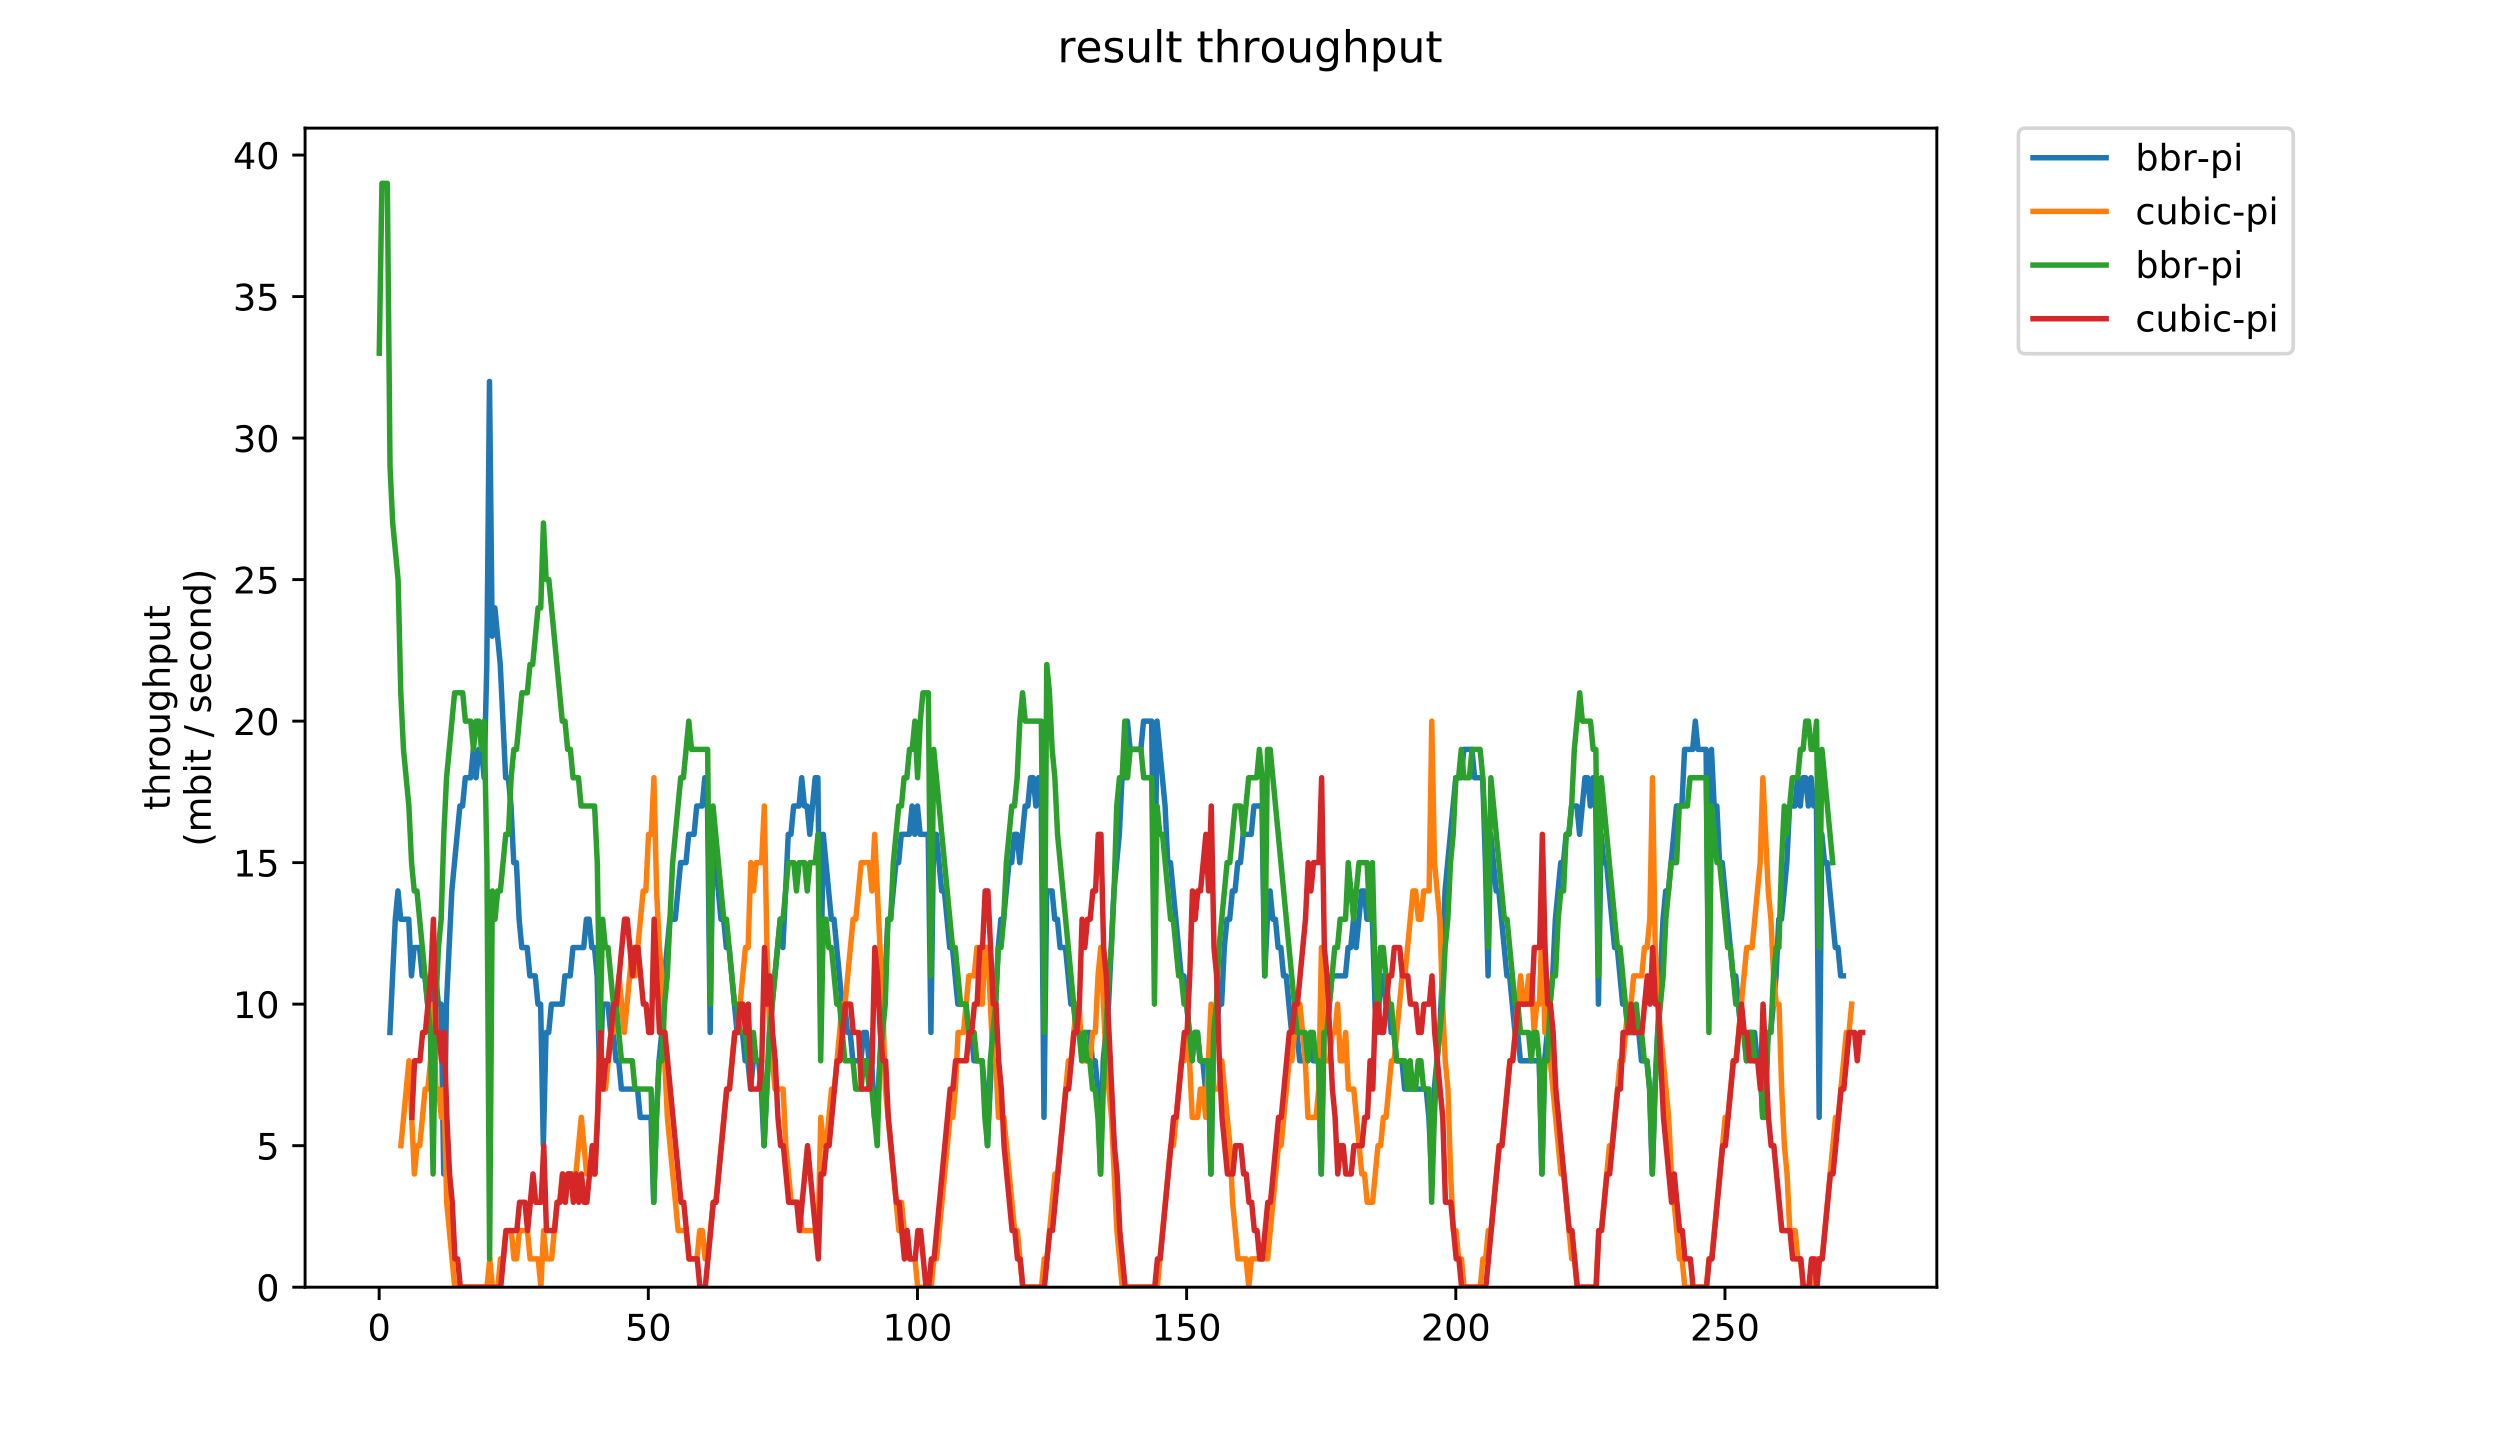 <?xml version="1.0" encoding="utf-8" standalone="no"?>
<!DOCTYPE svg PUBLIC "-//W3C//DTD SVG 1.1//EN"
  "http://www.w3.org/Graphics/SVG/1.1/DTD/svg11.dtd">
<!-- Created with matplotlib (https://matplotlib.org/) -->
<svg height="396pt" version="1.1" viewBox="0 0 684 396" width="684pt" xmlns="http://www.w3.org/2000/svg" xmlns:xlink="http://www.w3.org/1999/xlink">
 <defs>
  <style type="text/css">
*{stroke-linecap:butt;stroke-linejoin:round;}
  </style>
 </defs>
 <g id="figure_1">
  <g id="patch_1">
   <path d="M 0 396 
L 684 396 
L 684 0 
L 0 0 
z
" style="fill:#ffffff;"/>
  </g>
  <g id="axes_1">
   <g id="patch_2">
    <path d="M 83.472 352.174 
L 529.913 352.174 
L 529.913 35.062 
L 83.472 35.062 
z
" style="fill:#ffffff;"/>
   </g>
   <g id="matplotlib.axis_1">
    <g id="xtick_1">
     <g id="line2d_1">
      <defs>
       <path d="M 0 0 
L 0 3.5 
" id="m98f28353e5" style="stroke:#000000;stroke-width:0.8;"/>
      </defs>
      <g>
       <use style="stroke:#000000;stroke-width:0.8;" x="103.739" xlink:href="#m98f28353e5" y="352.174"/>
      </g>
     </g>
     <g id="text_1">
      <!-- 0 -->
      <defs>
       <path d="M 31.781 66.406 
Q 24.172 66.406 20.328 58.906 
Q 16.5 51.422 16.5 36.375 
Q 16.5 21.391 20.328 13.891 
Q 24.172 6.391 31.781 6.391 
Q 39.453 6.391 43.281 13.891 
Q 47.125 21.391 47.125 36.375 
Q 47.125 51.422 43.281 58.906 
Q 39.453 66.406 31.781 66.406 
z
M 31.781 74.219 
Q 44.047 74.219 50.516 64.516 
Q 56.984 54.828 56.984 36.375 
Q 56.984 17.969 50.516 8.266 
Q 44.047 -1.422 31.781 -1.422 
Q 19.531 -1.422 13.062 8.266 
Q 6.594 17.969 6.594 36.375 
Q 6.594 54.828 13.062 64.516 
Q 19.531 74.219 31.781 74.219 
z
" id="DejaVuSans-48"/>
      </defs>
      <g transform="translate(100.557 366.773)scale(0.1 -0.1)">
       <use xlink:href="#DejaVuSans-48"/>
      </g>
     </g>
    </g>
    <g id="xtick_2">
     <g id="line2d_2">
      <g>
       <use style="stroke:#000000;stroke-width:0.8;" x="177.38" xlink:href="#m98f28353e5" y="352.174"/>
      </g>
     </g>
     <g id="text_2">
      <!-- 50 -->
      <defs>
       <path d="M 10.797 72.906 
L 49.516 72.906 
L 49.516 64.594 
L 19.828 64.594 
L 19.828 46.734 
Q 21.969 47.469 24.109 47.828 
Q 26.266 48.188 28.422 48.188 
Q 40.625 48.188 47.75 41.5 
Q 54.891 34.812 54.891 23.391 
Q 54.891 11.625 47.562 5.094 
Q 40.234 -1.422 26.906 -1.422 
Q 22.312 -1.422 17.547 -0.641 
Q 12.797 0.141 7.719 1.703 
L 7.719 11.625 
Q 12.109 9.234 16.797 8.062 
Q 21.484 6.891 26.703 6.891 
Q 35.156 6.891 40.078 11.328 
Q 45.016 15.766 45.016 23.391 
Q 45.016 31 40.078 35.438 
Q 35.156 39.891 26.703 39.891 
Q 22.75 39.891 18.812 39.016 
Q 14.891 38.141 10.797 36.281 
z
" id="DejaVuSans-53"/>
      </defs>
      <g transform="translate(171.018 366.773)scale(0.1 -0.1)">
       <use xlink:href="#DejaVuSans-53"/>
       <use x="63.623" xlink:href="#DejaVuSans-48"/>
      </g>
     </g>
    </g>
    <g id="xtick_3">
     <g id="line2d_3">
      <g>
       <use style="stroke:#000000;stroke-width:0.8;" x="251.022" xlink:href="#m98f28353e5" y="352.174"/>
      </g>
     </g>
     <g id="text_3">
      <!-- 100 -->
      <defs>
       <path d="M 12.406 8.297 
L 28.516 8.297 
L 28.516 63.922 
L 10.984 60.406 
L 10.984 69.391 
L 28.422 72.906 
L 38.281 72.906 
L 38.281 8.297 
L 54.391 8.297 
L 54.391 0 
L 12.406 0 
z
" id="DejaVuSans-49"/>
      </defs>
      <g transform="translate(241.478 366.773)scale(0.1 -0.1)">
       <use xlink:href="#DejaVuSans-49"/>
       <use x="63.623" xlink:href="#DejaVuSans-48"/>
       <use x="127.246" xlink:href="#DejaVuSans-48"/>
      </g>
     </g>
    </g>
    <g id="xtick_4">
     <g id="line2d_4">
      <g>
       <use style="stroke:#000000;stroke-width:0.8;" x="324.663" xlink:href="#m98f28353e5" y="352.174"/>
      </g>
     </g>
     <g id="text_4">
      <!-- 150 -->
      <g transform="translate(315.12 366.773)scale(0.1 -0.1)">
       <use xlink:href="#DejaVuSans-49"/>
       <use x="63.623" xlink:href="#DejaVuSans-53"/>
       <use x="127.246" xlink:href="#DejaVuSans-48"/>
      </g>
     </g>
    </g>
    <g id="xtick_5">
     <g id="line2d_5">
      <g>
       <use style="stroke:#000000;stroke-width:0.8;" x="398.305" xlink:href="#m98f28353e5" y="352.174"/>
      </g>
     </g>
     <g id="text_5">
      <!-- 200 -->
      <defs>
       <path d="M 19.188 8.297 
L 53.609 8.297 
L 53.609 0 
L 7.328 0 
L 7.328 8.297 
Q 12.938 14.109 22.625 23.891 
Q 32.328 33.688 34.812 36.531 
Q 39.547 41.844 41.422 45.531 
Q 43.312 49.219 43.312 52.781 
Q 43.312 58.594 39.234 62.25 
Q 35.156 65.922 28.609 65.922 
Q 23.969 65.922 18.812 64.312 
Q 13.672 62.703 7.812 59.422 
L 7.812 69.391 
Q 13.766 71.781 18.938 73 
Q 24.125 74.219 28.422 74.219 
Q 39.75 74.219 46.484 68.547 
Q 53.219 62.891 53.219 53.422 
Q 53.219 48.922 51.531 44.891 
Q 49.859 40.875 45.406 35.406 
Q 44.188 33.984 37.641 27.219 
Q 31.109 20.453 19.188 8.297 
z
" id="DejaVuSans-50"/>
      </defs>
      <g transform="translate(388.761 366.773)scale(0.1 -0.1)">
       <use xlink:href="#DejaVuSans-50"/>
       <use x="63.623" xlink:href="#DejaVuSans-48"/>
       <use x="127.246" xlink:href="#DejaVuSans-48"/>
      </g>
     </g>
    </g>
    <g id="xtick_6">
     <g id="line2d_6">
      <g>
       <use style="stroke:#000000;stroke-width:0.8;" x="471.947" xlink:href="#m98f28353e5" y="352.174"/>
      </g>
     </g>
     <g id="text_6">
      <!-- 250 -->
      <g transform="translate(462.403 366.773)scale(0.1 -0.1)">
       <use xlink:href="#DejaVuSans-50"/>
       <use x="63.623" xlink:href="#DejaVuSans-53"/>
       <use x="127.246" xlink:href="#DejaVuSans-48"/>
      </g>
     </g>
    </g>
   </g>
   <g id="matplotlib.axis_2">
    <g id="ytick_1">
     <g id="line2d_7">
      <defs>
       <path d="M 0 0 
L -3.5 0 
" id="maa81d6c296" style="stroke:#000000;stroke-width:0.8;"/>
      </defs>
      <g>
       <use style="stroke:#000000;stroke-width:0.8;" x="83.472" xlink:href="#maa81d6c296" y="352.174"/>
      </g>
     </g>
     <g id="text_7">
      <!-- 0 -->
      <g transform="translate(70.11 355.973)scale(0.1 -0.1)">
       <use xlink:href="#DejaVuSans-48"/>
      </g>
     </g>
    </g>
    <g id="ytick_2">
     <g id="line2d_8">
      <g>
       <use style="stroke:#000000;stroke-width:0.8;" x="83.472" xlink:href="#maa81d6c296" y="313.455"/>
      </g>
     </g>
     <g id="text_8">
      <!-- 5 -->
      <g transform="translate(70.11 317.254)scale(0.1 -0.1)">
       <use xlink:href="#DejaVuSans-53"/>
      </g>
     </g>
    </g>
    <g id="ytick_3">
     <g id="line2d_9">
      <g>
       <use style="stroke:#000000;stroke-width:0.8;" x="83.472" xlink:href="#maa81d6c296" y="274.735"/>
      </g>
     </g>
     <g id="text_9">
      <!-- 10 -->
      <g transform="translate(63.747 278.535)scale(0.1 -0.1)">
       <use xlink:href="#DejaVuSans-49"/>
       <use x="63.623" xlink:href="#DejaVuSans-48"/>
      </g>
     </g>
    </g>
    <g id="ytick_4">
     <g id="line2d_10">
      <g>
       <use style="stroke:#000000;stroke-width:0.8;" x="83.472" xlink:href="#maa81d6c296" y="236.016"/>
      </g>
     </g>
     <g id="text_10">
      <!-- 15 -->
      <g transform="translate(63.747 239.815)scale(0.1 -0.1)">
       <use xlink:href="#DejaVuSans-49"/>
       <use x="63.623" xlink:href="#DejaVuSans-53"/>
      </g>
     </g>
    </g>
    <g id="ytick_5">
     <g id="line2d_11">
      <g>
       <use style="stroke:#000000;stroke-width:0.8;" x="83.472" xlink:href="#maa81d6c296" y="197.297"/>
      </g>
     </g>
     <g id="text_11">
      <!-- 20 -->
      <g transform="translate(63.747 201.096)scale(0.1 -0.1)">
       <use xlink:href="#DejaVuSans-50"/>
       <use x="63.623" xlink:href="#DejaVuSans-48"/>
      </g>
     </g>
    </g>
    <g id="ytick_6">
     <g id="line2d_12">
      <g>
       <use style="stroke:#000000;stroke-width:0.8;" x="83.472" xlink:href="#maa81d6c296" y="158.577"/>
      </g>
     </g>
     <g id="text_12">
      <!-- 25 -->
      <g transform="translate(63.747 162.377)scale(0.1 -0.1)">
       <use xlink:href="#DejaVuSans-50"/>
       <use x="63.623" xlink:href="#DejaVuSans-53"/>
      </g>
     </g>
    </g>
    <g id="ytick_7">
     <g id="line2d_13">
      <g>
       <use style="stroke:#000000;stroke-width:0.8;" x="83.472" xlink:href="#maa81d6c296" y="119.858"/>
      </g>
     </g>
     <g id="text_13">
      <!-- 30 -->
      <defs>
       <path d="M 40.578 39.312 
Q 47.656 37.797 51.625 33 
Q 55.609 28.219 55.609 21.188 
Q 55.609 10.406 48.188 4.484 
Q 40.766 -1.422 27.094 -1.422 
Q 22.516 -1.422 17.656 -0.516 
Q 12.797 0.391 7.625 2.203 
L 7.625 11.719 
Q 11.719 9.328 16.594 8.109 
Q 21.484 6.891 26.812 6.891 
Q 36.078 6.891 40.938 10.547 
Q 45.797 14.203 45.797 21.188 
Q 45.797 27.641 41.281 31.266 
Q 36.766 34.906 28.719 34.906 
L 20.219 34.906 
L 20.219 43.016 
L 29.109 43.016 
Q 36.375 43.016 40.234 45.922 
Q 44.094 48.828 44.094 54.297 
Q 44.094 59.906 40.109 62.906 
Q 36.141 65.922 28.719 65.922 
Q 24.656 65.922 20.016 65.031 
Q 15.375 64.156 9.812 62.312 
L 9.812 71.094 
Q 15.438 72.656 20.344 73.438 
Q 25.25 74.219 29.594 74.219 
Q 40.828 74.219 47.359 69.109 
Q 53.906 64.016 53.906 55.328 
Q 53.906 49.266 50.438 45.094 
Q 46.969 40.922 40.578 39.312 
z
" id="DejaVuSans-51"/>
      </defs>
      <g transform="translate(63.747 123.657)scale(0.1 -0.1)">
       <use xlink:href="#DejaVuSans-51"/>
       <use x="63.623" xlink:href="#DejaVuSans-48"/>
      </g>
     </g>
    </g>
    <g id="ytick_8">
     <g id="line2d_14">
      <g>
       <use style="stroke:#000000;stroke-width:0.8;" x="83.472" xlink:href="#maa81d6c296" y="81.139"/>
      </g>
     </g>
     <g id="text_14">
      <!-- 35 -->
      <g transform="translate(63.747 84.938)scale(0.1 -0.1)">
       <use xlink:href="#DejaVuSans-51"/>
       <use x="63.623" xlink:href="#DejaVuSans-53"/>
      </g>
     </g>
    </g>
    <g id="ytick_9">
     <g id="line2d_15">
      <g>
       <use style="stroke:#000000;stroke-width:0.8;" x="83.472" xlink:href="#maa81d6c296" y="42.419"/>
      </g>
     </g>
     <g id="text_15">
      <!-- 40 -->
      <defs>
       <path d="M 37.797 64.312 
L 12.891 25.391 
L 37.797 25.391 
z
M 35.203 72.906 
L 47.609 72.906 
L 47.609 25.391 
L 58.016 25.391 
L 58.016 17.188 
L 47.609 17.188 
L 47.609 0 
L 37.797 0 
L 37.797 17.188 
L 4.891 17.188 
L 4.891 26.703 
z
" id="DejaVuSans-52"/>
      </defs>
      <g transform="translate(63.747 46.218)scale(0.1 -0.1)">
       <use xlink:href="#DejaVuSans-52"/>
       <use x="63.623" xlink:href="#DejaVuSans-48"/>
      </g>
     </g>
    </g>
    <g id="text_16">
     <!-- throughput -->
     <defs>
      <path d="M 18.312 70.219 
L 18.312 54.688 
L 36.812 54.688 
L 36.812 47.703 
L 18.312 47.703 
L 18.312 18.016 
Q 18.312 11.328 20.141 9.422 
Q 21.969 7.516 27.594 7.516 
L 36.812 7.516 
L 36.812 0 
L 27.594 0 
Q 17.188 0 13.234 3.875 
Q 9.281 7.766 9.281 18.016 
L 9.281 47.703 
L 2.688 47.703 
L 2.688 54.688 
L 9.281 54.688 
L 9.281 70.219 
z
" id="DejaVuSans-116"/>
      <path d="M 54.891 33.016 
L 54.891 0 
L 45.906 0 
L 45.906 32.719 
Q 45.906 40.484 42.875 44.328 
Q 39.844 48.188 33.797 48.188 
Q 26.516 48.188 22.312 43.547 
Q 18.109 38.922 18.109 30.906 
L 18.109 0 
L 9.078 0 
L 9.078 75.984 
L 18.109 75.984 
L 18.109 46.188 
Q 21.344 51.125 25.703 53.562 
Q 30.078 56 35.797 56 
Q 45.219 56 50.047 50.172 
Q 54.891 44.344 54.891 33.016 
z
" id="DejaVuSans-104"/>
      <path d="M 41.109 46.297 
Q 39.594 47.172 37.812 47.578 
Q 36.031 48 33.891 48 
Q 26.266 48 22.188 43.047 
Q 18.109 38.094 18.109 28.812 
L 18.109 0 
L 9.078 0 
L 9.078 54.688 
L 18.109 54.688 
L 18.109 46.188 
Q 20.953 51.172 25.484 53.578 
Q 30.031 56 36.531 56 
Q 37.453 56 38.578 55.875 
Q 39.703 55.766 41.062 55.516 
z
" id="DejaVuSans-114"/>
      <path d="M 30.609 48.391 
Q 23.391 48.391 19.188 42.75 
Q 14.984 37.109 14.984 27.297 
Q 14.984 17.484 19.156 11.844 
Q 23.344 6.203 30.609 6.203 
Q 37.797 6.203 41.984 11.859 
Q 46.188 17.531 46.188 27.297 
Q 46.188 37.016 41.984 42.703 
Q 37.797 48.391 30.609 48.391 
z
M 30.609 56 
Q 42.328 56 49.016 48.375 
Q 55.719 40.766 55.719 27.297 
Q 55.719 13.875 49.016 6.219 
Q 42.328 -1.422 30.609 -1.422 
Q 18.844 -1.422 12.172 6.219 
Q 5.516 13.875 5.516 27.297 
Q 5.516 40.766 12.172 48.375 
Q 18.844 56 30.609 56 
z
" id="DejaVuSans-111"/>
      <path d="M 8.5 21.578 
L 8.5 54.688 
L 17.484 54.688 
L 17.484 21.922 
Q 17.484 14.156 20.5 10.266 
Q 23.531 6.391 29.594 6.391 
Q 36.859 6.391 41.078 11.031 
Q 45.312 15.672 45.312 23.688 
L 45.312 54.688 
L 54.297 54.688 
L 54.297 0 
L 45.312 0 
L 45.312 8.406 
Q 42.047 3.422 37.719 1 
Q 33.406 -1.422 27.688 -1.422 
Q 18.266 -1.422 13.375 4.438 
Q 8.5 10.297 8.5 21.578 
z
M 31.109 56 
z
" id="DejaVuSans-117"/>
      <path d="M 45.406 27.984 
Q 45.406 37.75 41.375 43.109 
Q 37.359 48.484 30.078 48.484 
Q 22.859 48.484 18.828 43.109 
Q 14.797 37.75 14.797 27.984 
Q 14.797 18.266 18.828 12.891 
Q 22.859 7.516 30.078 7.516 
Q 37.359 7.516 41.375 12.891 
Q 45.406 18.266 45.406 27.984 
z
M 54.391 6.781 
Q 54.391 -7.172 48.188 -13.984 
Q 42 -20.797 29.203 -20.797 
Q 24.469 -20.797 20.266 -20.094 
Q 16.062 -19.391 12.109 -17.922 
L 12.109 -9.188 
Q 16.062 -11.328 19.922 -12.344 
Q 23.781 -13.375 27.781 -13.375 
Q 36.625 -13.375 41.016 -8.766 
Q 45.406 -4.156 45.406 5.172 
L 45.406 9.625 
Q 42.625 4.781 38.281 2.391 
Q 33.938 0 27.875 0 
Q 17.828 0 11.672 7.656 
Q 5.516 15.328 5.516 27.984 
Q 5.516 40.672 11.672 48.328 
Q 17.828 56 27.875 56 
Q 33.938 56 38.281 53.609 
Q 42.625 51.219 45.406 46.391 
L 45.406 54.688 
L 54.391 54.688 
z
" id="DejaVuSans-103"/>
      <path d="M 18.109 8.203 
L 18.109 -20.797 
L 9.078 -20.797 
L 9.078 54.688 
L 18.109 54.688 
L 18.109 46.391 
Q 20.953 51.266 25.266 53.625 
Q 29.594 56 35.594 56 
Q 45.562 56 51.781 48.094 
Q 58.016 40.188 58.016 27.297 
Q 58.016 14.406 51.781 6.484 
Q 45.562 -1.422 35.594 -1.422 
Q 29.594 -1.422 25.266 0.953 
Q 20.953 3.328 18.109 8.203 
z
M 48.688 27.297 
Q 48.688 37.203 44.609 42.844 
Q 40.531 48.484 33.406 48.484 
Q 26.266 48.484 22.188 42.844 
Q 18.109 37.203 18.109 27.297 
Q 18.109 17.391 22.188 11.75 
Q 26.266 6.109 33.406 6.109 
Q 40.531 6.109 44.609 11.75 
Q 48.688 17.391 48.688 27.297 
z
" id="DejaVuSans-112"/>
     </defs>
     <g transform="translate(46.47 221.675)rotate(-90)scale(0.1 -0.1)">
      <use xlink:href="#DejaVuSans-116"/>
      <use x="39.209" xlink:href="#DejaVuSans-104"/>
      <use x="102.588" xlink:href="#DejaVuSans-114"/>
      <use x="143.67" xlink:href="#DejaVuSans-111"/>
      <use x="204.852" xlink:href="#DejaVuSans-117"/>
      <use x="268.23" xlink:href="#DejaVuSans-103"/>
      <use x="331.707" xlink:href="#DejaVuSans-104"/>
      <use x="395.086" xlink:href="#DejaVuSans-112"/>
      <use x="458.562" xlink:href="#DejaVuSans-117"/>
      <use x="521.941" xlink:href="#DejaVuSans-116"/>
     </g>
     <!-- (mbit / second) -->
     <defs>
      <path d="M 31 75.875 
Q 24.469 64.656 21.281 53.656 
Q 18.109 42.672 18.109 31.391 
Q 18.109 20.125 21.312 9.062 
Q 24.516 -2 31 -13.188 
L 23.188 -13.188 
Q 15.875 -1.703 12.234 9.375 
Q 8.594 20.453 8.594 31.391 
Q 8.594 42.281 12.203 53.312 
Q 15.828 64.359 23.188 75.875 
z
" id="DejaVuSans-40"/>
      <path d="M 52 44.188 
Q 55.375 50.25 60.062 53.125 
Q 64.75 56 71.094 56 
Q 79.641 56 84.281 50.016 
Q 88.922 44.047 88.922 33.016 
L 88.922 0 
L 79.891 0 
L 79.891 32.719 
Q 79.891 40.578 77.094 44.375 
Q 74.312 48.188 68.609 48.188 
Q 61.625 48.188 57.562 43.547 
Q 53.516 38.922 53.516 30.906 
L 53.516 0 
L 44.484 0 
L 44.484 32.719 
Q 44.484 40.625 41.703 44.406 
Q 38.922 48.188 33.109 48.188 
Q 26.219 48.188 22.156 43.531 
Q 18.109 38.875 18.109 30.906 
L 18.109 0 
L 9.078 0 
L 9.078 54.688 
L 18.109 54.688 
L 18.109 46.188 
Q 21.188 51.219 25.484 53.609 
Q 29.781 56 35.688 56 
Q 41.656 56 45.828 52.969 
Q 50 49.953 52 44.188 
z
" id="DejaVuSans-109"/>
      <path d="M 48.688 27.297 
Q 48.688 37.203 44.609 42.844 
Q 40.531 48.484 33.406 48.484 
Q 26.266 48.484 22.188 42.844 
Q 18.109 37.203 18.109 27.297 
Q 18.109 17.391 22.188 11.75 
Q 26.266 6.109 33.406 6.109 
Q 40.531 6.109 44.609 11.75 
Q 48.688 17.391 48.688 27.297 
z
M 18.109 46.391 
Q 20.953 51.266 25.266 53.625 
Q 29.594 56 35.594 56 
Q 45.562 56 51.781 48.094 
Q 58.016 40.188 58.016 27.297 
Q 58.016 14.406 51.781 6.484 
Q 45.562 -1.422 35.594 -1.422 
Q 29.594 -1.422 25.266 0.953 
Q 20.953 3.328 18.109 8.203 
L 18.109 0 
L 9.078 0 
L 9.078 75.984 
L 18.109 75.984 
z
" id="DejaVuSans-98"/>
      <path d="M 9.422 54.688 
L 18.406 54.688 
L 18.406 0 
L 9.422 0 
z
M 9.422 75.984 
L 18.406 75.984 
L 18.406 64.594 
L 9.422 64.594 
z
" id="DejaVuSans-105"/>
      <path id="DejaVuSans-32"/>
      <path d="M 25.391 72.906 
L 33.688 72.906 
L 8.297 -9.281 
L 0 -9.281 
z
" id="DejaVuSans-47"/>
      <path d="M 44.281 53.078 
L 44.281 44.578 
Q 40.484 46.531 36.375 47.5 
Q 32.281 48.484 27.875 48.484 
Q 21.188 48.484 17.844 46.438 
Q 14.5 44.391 14.5 40.281 
Q 14.5 37.156 16.891 35.375 
Q 19.281 33.594 26.516 31.984 
L 29.594 31.297 
Q 39.156 29.25 43.188 25.516 
Q 47.219 21.781 47.219 15.094 
Q 47.219 7.469 41.188 3.016 
Q 35.156 -1.422 24.609 -1.422 
Q 20.219 -1.422 15.453 -0.562 
Q 10.688 0.297 5.422 2 
L 5.422 11.281 
Q 10.406 8.688 15.234 7.391 
Q 20.062 6.109 24.812 6.109 
Q 31.156 6.109 34.562 8.281 
Q 37.984 10.453 37.984 14.406 
Q 37.984 18.062 35.516 20.016 
Q 33.062 21.969 24.703 23.781 
L 21.578 24.516 
Q 13.234 26.266 9.516 29.906 
Q 5.812 33.547 5.812 39.891 
Q 5.812 47.609 11.281 51.797 
Q 16.75 56 26.812 56 
Q 31.781 56 36.172 55.266 
Q 40.578 54.547 44.281 53.078 
z
" id="DejaVuSans-115"/>
      <path d="M 56.203 29.594 
L 56.203 25.203 
L 14.891 25.203 
Q 15.484 15.922 20.484 11.062 
Q 25.484 6.203 34.422 6.203 
Q 39.594 6.203 44.453 7.469 
Q 49.312 8.734 54.109 11.281 
L 54.109 2.781 
Q 49.266 0.734 44.188 -0.344 
Q 39.109 -1.422 33.891 -1.422 
Q 20.797 -1.422 13.156 6.188 
Q 5.516 13.812 5.516 26.812 
Q 5.516 40.234 12.766 48.109 
Q 20.016 56 32.328 56 
Q 43.359 56 49.781 48.891 
Q 56.203 41.797 56.203 29.594 
z
M 47.219 32.234 
Q 47.125 39.594 43.094 43.984 
Q 39.062 48.391 32.422 48.391 
Q 24.906 48.391 20.391 44.141 
Q 15.875 39.891 15.188 32.172 
z
" id="DejaVuSans-101"/>
      <path d="M 48.781 52.594 
L 48.781 44.188 
Q 44.969 46.297 41.141 47.344 
Q 37.312 48.391 33.406 48.391 
Q 24.656 48.391 19.812 42.844 
Q 14.984 37.312 14.984 27.297 
Q 14.984 17.281 19.812 11.734 
Q 24.656 6.203 33.406 6.203 
Q 37.312 6.203 41.141 7.25 
Q 44.969 8.297 48.781 10.406 
L 48.781 2.094 
Q 45.016 0.344 40.984 -0.531 
Q 36.969 -1.422 32.422 -1.422 
Q 20.062 -1.422 12.781 6.344 
Q 5.516 14.109 5.516 27.297 
Q 5.516 40.672 12.859 48.328 
Q 20.219 56 33.016 56 
Q 37.156 56 41.109 55.141 
Q 45.062 54.297 48.781 52.594 
z
" id="DejaVuSans-99"/>
      <path d="M 54.891 33.016 
L 54.891 0 
L 45.906 0 
L 45.906 32.719 
Q 45.906 40.484 42.875 44.328 
Q 39.844 48.188 33.797 48.188 
Q 26.516 48.188 22.312 43.547 
Q 18.109 38.922 18.109 30.906 
L 18.109 0 
L 9.078 0 
L 9.078 54.688 
L 18.109 54.688 
L 18.109 46.188 
Q 21.344 51.125 25.703 53.562 
Q 30.078 56 35.797 56 
Q 45.219 56 50.047 50.172 
Q 54.891 44.344 54.891 33.016 
z
" id="DejaVuSans-110"/>
      <path d="M 45.406 46.391 
L 45.406 75.984 
L 54.391 75.984 
L 54.391 0 
L 45.406 0 
L 45.406 8.203 
Q 42.578 3.328 38.25 0.953 
Q 33.938 -1.422 27.875 -1.422 
Q 17.969 -1.422 11.734 6.484 
Q 5.516 14.406 5.516 27.297 
Q 5.516 40.188 11.734 48.094 
Q 17.969 56 27.875 56 
Q 33.938 56 38.25 53.625 
Q 42.578 51.266 45.406 46.391 
z
M 14.797 27.297 
Q 14.797 17.391 18.875 11.75 
Q 22.953 6.109 30.078 6.109 
Q 37.203 6.109 41.297 11.75 
Q 45.406 17.391 45.406 27.297 
Q 45.406 37.203 41.297 42.844 
Q 37.203 48.484 30.078 48.484 
Q 22.953 48.484 18.875 42.844 
Q 14.797 37.203 14.797 27.297 
z
" id="DejaVuSans-100"/>
      <path d="M 8.016 75.875 
L 15.828 75.875 
Q 23.141 64.359 26.781 53.312 
Q 30.422 42.281 30.422 31.391 
Q 30.422 20.453 26.781 9.375 
Q 23.141 -1.703 15.828 -13.188 
L 8.016 -13.188 
Q 14.5 -2 17.703 9.062 
Q 20.906 20.125 20.906 31.391 
Q 20.906 42.672 17.703 53.656 
Q 14.5 64.656 8.016 75.875 
z
" id="DejaVuSans-41"/>
     </defs>
     <g transform="translate(57.668 231.609)rotate(-90)scale(0.1 -0.1)">
      <use xlink:href="#DejaVuSans-40"/>
      <use x="39.014" xlink:href="#DejaVuSans-109"/>
      <use x="136.426" xlink:href="#DejaVuSans-98"/>
      <use x="199.902" xlink:href="#DejaVuSans-105"/>
      <use x="227.686" xlink:href="#DejaVuSans-116"/>
      <use x="266.895" xlink:href="#DejaVuSans-32"/>
      <use x="298.682" xlink:href="#DejaVuSans-47"/>
      <use x="332.373" xlink:href="#DejaVuSans-32"/>
      <use x="364.16" xlink:href="#DejaVuSans-115"/>
      <use x="416.26" xlink:href="#DejaVuSans-101"/>
      <use x="477.783" xlink:href="#DejaVuSans-99"/>
      <use x="532.764" xlink:href="#DejaVuSans-111"/>
      <use x="593.945" xlink:href="#DejaVuSans-110"/>
      <use x="657.324" xlink:href="#DejaVuSans-100"/>
      <use x="720.801" xlink:href="#DejaVuSans-41"/>
     </g>
    </g>
   </g>
   <g id="line2d_16">
    <path clip-path="url(#pbd1475ec35)" d="M 106.68 282.479 
L 108.153 251.504 
L 108.889 243.76 
L 109.625 251.504 
L 111.835 251.504 
L 112.571 266.992 
L 113.308 259.248 
L 114.78 259.248 
L 115.517 266.992 
L 116.253 266.992 
L 116.99 274.735 
L 118.462 274.735 
L 119.199 266.992 
L 119.935 274.735 
L 120.672 274.735 
L 121.408 321.199 
L 122.145 274.735 
L 123.617 243.76 
L 125.827 220.528 
L 126.563 220.528 
L 127.299 212.784 
L 128.772 212.784 
L 129.509 205.041 
L 130.245 212.784 
L 130.982 205.041 
L 131.718 205.041 
L 132.454 212.784 
L 133.191 181.809 
L 133.927 104.37 
L 134.664 174.065 
L 135.4 166.321 
L 136.873 181.809 
L 138.346 212.784 
L 139.082 212.784 
L 139.819 220.528 
L 140.555 236.016 
L 141.291 236.016 
L 142.028 251.504 
L 142.764 259.248 
L 144.237 259.248 
L 144.973 266.992 
L 146.446 266.992 
L 147.183 274.735 
L 147.919 274.735 
L 148.656 313.455 
L 149.392 282.479 
L 150.128 282.479 
L 150.865 274.735 
L 153.81 274.735 
L 154.547 266.992 
L 156.02 266.992 
L 156.756 259.248 
L 159.702 259.248 
L 160.438 251.504 
L 161.175 251.504 
L 161.911 259.248 
L 162.647 259.248 
L 163.384 266.992 
L 164.12 297.967 
L 164.857 274.735 
L 166.33 274.735 
L 167.066 282.479 
L 167.802 282.479 
L 168.539 290.223 
L 169.275 290.223 
L 170.012 297.967 
L 174.43 297.967 
L 175.167 305.711 
L 178.112 305.711 
L 178.849 328.943 
L 179.585 305.711 
L 180.321 290.223 
L 181.058 282.479 
L 181.794 266.992 
L 183.267 251.504 
L 184.74 251.504 
L 186.213 236.016 
L 187.686 236.016 
L 188.422 228.272 
L 189.895 228.272 
L 190.631 220.528 
L 192.104 220.528 
L 192.841 212.784 
L 193.577 220.528 
L 194.313 282.479 
L 195.05 228.272 
L 197.259 251.504 
L 197.995 251.504 
L 198.732 259.248 
L 199.468 259.248 
L 201.678 282.479 
L 203.15 282.479 
L 203.887 290.223 
L 204.623 290.223 
L 205.36 297.967 
L 206.096 290.223 
L 207.569 290.223 
L 208.305 297.967 
L 209.042 313.455 
L 210.515 282.479 
L 213.46 251.504 
L 214.197 259.248 
L 215.669 228.272 
L 216.406 228.272 
L 217.142 220.528 
L 218.615 220.528 
L 219.351 212.784 
L 220.088 220.528 
L 220.824 220.528 
L 221.561 228.272 
L 223.034 212.784 
L 223.77 212.784 
L 224.506 274.735 
L 225.243 228.272 
L 227.452 251.504 
L 228.188 251.504 
L 230.398 274.735 
L 231.134 274.735 
L 231.871 282.479 
L 232.607 282.479 
L 233.343 290.223 
L 235.553 290.223 
L 236.289 282.479 
L 237.025 282.479 
L 237.762 290.223 
L 238.498 290.223 
L 239.235 305.711 
L 239.971 305.711 
L 241.444 274.735 
L 242.18 266.992 
L 242.917 251.504 
L 243.653 251.504 
L 245.126 236.016 
L 245.862 236.016 
L 246.599 228.272 
L 248.808 228.272 
L 249.545 220.528 
L 250.281 228.272 
L 251.017 220.528 
L 251.754 228.272 
L 253.963 228.272 
L 254.699 282.479 
L 255.436 228.272 
L 256.172 228.272 
L 257.645 243.76 
L 258.382 243.76 
L 259.854 259.248 
L 260.591 259.248 
L 262.064 274.735 
L 264.273 274.735 
L 265.009 282.479 
L 265.746 282.479 
L 266.482 290.223 
L 268.691 290.223 
L 269.428 297.967 
L 270.164 313.455 
L 271.637 282.479 
L 272.373 274.735 
L 273.11 259.248 
L 273.846 251.504 
L 274.583 251.504 
L 276.056 236.016 
L 276.792 236.016 
L 277.528 228.272 
L 278.265 228.272 
L 279.001 236.016 
L 280.474 220.528 
L 281.21 220.528 
L 281.947 212.784 
L 282.683 212.784 
L 283.42 220.528 
L 284.156 212.784 
L 284.893 220.528 
L 285.629 305.711 
L 286.365 243.76 
L 287.838 243.76 
L 288.575 251.504 
L 289.311 251.504 
L 290.047 259.248 
L 291.52 259.248 
L 292.993 274.735 
L 293.73 274.735 
L 294.466 282.479 
L 298.148 282.479 
L 298.884 290.223 
L 299.621 290.223 
L 300.357 297.967 
L 301.094 321.199 
L 301.83 290.223 
L 303.303 274.735 
L 304.776 243.76 
L 306.249 228.272 
L 306.985 212.784 
L 307.721 212.784 
L 308.458 197.297 
L 309.194 205.041 
L 312.14 205.041 
L 312.876 197.297 
L 315.086 197.297 
L 315.822 259.248 
L 316.558 197.297 
L 318.768 220.528 
L 319.504 236.016 
L 320.241 236.016 
L 323.186 266.992 
L 323.923 266.992 
L 326.132 290.223 
L 326.868 282.479 
L 327.605 282.479 
L 328.341 290.223 
L 329.077 290.223 
L 329.814 297.967 
L 330.55 290.223 
L 331.287 321.199 
L 332.023 282.479 
L 332.76 282.479 
L 333.496 274.735 
L 334.232 274.735 
L 334.969 259.248 
L 335.705 251.504 
L 336.442 251.504 
L 337.178 243.76 
L 337.914 243.76 
L 338.651 236.016 
L 339.387 236.016 
L 340.124 228.272 
L 342.333 228.272 
L 343.069 220.528 
L 345.279 220.528 
L 346.015 266.992 
L 346.751 251.504 
L 347.488 243.76 
L 348.224 251.504 
L 348.961 251.504 
L 349.697 259.248 
L 350.434 259.248 
L 351.17 266.992 
L 351.906 266.992 
L 353.379 282.479 
L 354.852 282.479 
L 355.588 290.223 
L 357.798 290.223 
L 358.534 282.479 
L 359.271 290.223 
L 360.743 290.223 
L 361.48 321.199 
L 362.216 282.479 
L 362.953 282.479 
L 364.425 266.992 
L 368.108 266.992 
L 368.844 259.248 
L 369.58 259.248 
L 370.317 251.504 
L 371.053 259.248 
L 372.526 243.76 
L 373.262 243.76 
L 373.999 251.504 
L 375.472 251.504 
L 376.208 274.735 
L 376.945 282.479 
L 377.681 266.992 
L 378.417 266.992 
L 379.154 274.735 
L 379.89 274.735 
L 380.627 282.479 
L 381.363 282.479 
L 382.099 290.223 
L 383.572 290.223 
L 384.309 297.967 
L 390.2 297.967 
L 390.936 305.711 
L 391.673 321.199 
L 392.409 297.967 
L 393.882 282.479 
L 394.619 266.992 
L 395.355 243.76 
L 398.301 212.784 
L 399.773 212.784 
L 400.51 205.041 
L 402.719 205.041 
L 403.456 212.784 
L 405.665 212.784 
L 406.401 236.016 
L 407.138 266.992 
L 407.874 228.272 
L 409.347 243.76 
L 410.083 243.76 
L 412.293 266.992 
L 413.029 266.992 
L 414.502 282.479 
L 415.238 282.479 
L 415.975 290.223 
L 421.13 290.223 
L 421.866 321.199 
L 422.602 290.223 
L 424.812 266.992 
L 425.548 251.504 
L 427.021 236.016 
L 427.757 236.016 
L 428.494 228.272 
L 429.23 228.272 
L 429.967 220.528 
L 431.439 220.528 
L 432.176 228.272 
L 433.649 212.784 
L 434.385 212.784 
L 435.121 220.528 
L 435.858 212.784 
L 436.594 220.528 
L 437.331 274.735 
L 438.067 228.272 
L 438.803 236.016 
L 439.54 236.016 
L 441.749 259.248 
L 442.486 259.248 
L 443.958 274.735 
L 444.695 274.735 
L 445.431 282.479 
L 448.377 282.479 
L 449.113 290.223 
L 450.586 290.223 
L 451.323 297.967 
L 452.059 321.199 
L 452.795 297.967 
L 455.005 251.504 
L 455.741 243.76 
L 456.477 243.76 
L 458.687 220.528 
L 460.16 220.528 
L 460.896 205.041 
L 463.105 205.041 
L 463.842 197.297 
L 464.578 205.041 
L 466.787 205.041 
L 467.524 274.735 
L 468.26 205.041 
L 468.997 220.528 
L 469.733 220.528 
L 470.469 236.016 
L 471.206 236.016 
L 474.151 266.992 
L 474.888 266.992 
L 476.361 282.479 
L 477.097 282.479 
L 477.834 290.223 
L 478.57 282.479 
L 480.043 282.479 
L 480.779 290.223 
L 481.516 290.223 
L 482.252 305.711 
L 482.988 297.967 
L 483.725 282.479 
L 484.461 282.479 
L 485.934 266.992 
L 486.671 251.504 
L 487.407 251.504 
L 488.88 236.016 
L 489.616 220.528 
L 491.089 220.528 
L 491.825 212.784 
L 492.562 220.528 
L 493.298 212.784 
L 494.035 212.784 
L 494.771 220.528 
L 495.508 212.784 
L 496.244 220.528 
L 496.98 220.528 
L 497.717 305.711 
L 498.453 228.272 
L 499.19 236.016 
L 499.926 236.016 
L 502.135 259.248 
L 502.872 259.248 
L 503.608 266.992 
L 504.345 266.992 
L 504.345 266.992 
" style="fill:none;stroke:#1f77b4;stroke-linecap:square;stroke-width:1.5;"/>
   </g>
   <g id="line2d_17">
    <path clip-path="url(#pbd1475ec35)" d="M 109.693 313.455 
L 111.902 290.223 
L 113.375 321.199 
L 114.112 313.455 
L 114.848 313.455 
L 116.321 297.967 
L 117.057 297.967 
L 117.794 290.223 
L 118.53 274.735 
L 119.267 297.967 
L 120.003 297.967 
L 120.739 305.711 
L 121.476 297.967 
L 122.212 328.943 
L 124.422 352.174 
L 133.259 352.174 
L 133.995 344.43 
L 134.731 352.174 
L 136.204 352.174 
L 136.941 344.43 
L 137.677 344.43 
L 138.413 336.686 
L 139.886 336.686 
L 140.623 344.43 
L 141.359 344.43 
L 142.096 336.686 
L 144.305 336.686 
L 145.041 344.43 
L 147.25 344.43 
L 147.987 352.174 
L 148.723 336.686 
L 149.46 344.43 
L 150.933 344.43 
L 152.405 328.943 
L 153.142 328.943 
L 153.878 321.199 
L 154.615 328.943 
L 155.351 321.199 
L 157.56 321.199 
L 159.033 305.711 
L 160.506 321.199 
L 162.715 321.199 
L 163.452 305.711 
L 164.188 282.479 
L 164.924 297.967 
L 165.661 297.967 
L 167.134 282.479 
L 167.87 282.479 
L 169.343 266.992 
L 170.816 282.479 
L 173.025 259.248 
L 173.761 266.992 
L 175.971 243.76 
L 176.707 243.76 
L 177.444 228.272 
L 178.18 228.272 
L 178.916 212.784 
L 179.653 243.76 
L 180.389 259.248 
L 181.126 266.992 
L 181.862 290.223 
L 182.598 305.711 
L 185.544 336.686 
L 187.753 336.686 
L 188.49 344.43 
L 190.699 344.43 
L 191.435 336.686 
L 192.172 336.686 
L 192.908 344.43 
L 193.645 344.43 
L 195.118 328.943 
L 195.854 328.943 
L 198.8 297.967 
L 199.536 297.967 
L 201.009 282.479 
L 201.745 282.479 
L 203.955 259.248 
L 204.691 259.248 
L 205.427 236.016 
L 206.164 243.76 
L 206.9 236.016 
L 208.373 236.016 
L 209.109 220.528 
L 209.846 259.248 
L 210.582 282.479 
L 212.055 297.967 
L 214.264 297.967 
L 215.001 313.455 
L 216.474 328.943 
L 218.683 328.943 
L 219.419 336.686 
L 223.838 336.686 
L 224.574 305.711 
L 225.311 313.455 
L 226.047 313.455 
L 227.52 297.967 
L 228.256 297.967 
L 230.465 274.735 
L 231.202 274.735 
L 233.411 251.504 
L 234.148 251.504 
L 235.62 236.016 
L 237.83 236.016 
L 238.566 243.76 
L 239.302 228.272 
L 241.512 274.735 
L 242.248 297.967 
L 245.93 336.686 
L 246.667 328.943 
L 247.403 336.686 
L 248.139 336.686 
L 248.876 344.43 
L 250.349 344.43 
L 251.085 352.174 
L 254.767 352.174 
L 255.504 344.43 
L 256.24 344.43 
L 259.922 305.711 
L 260.659 305.711 
L 261.395 297.967 
L 262.131 282.479 
L 263.604 282.479 
L 265.077 266.992 
L 266.55 266.992 
L 267.286 259.248 
L 268.023 274.735 
L 268.759 274.735 
L 269.496 259.248 
L 270.232 259.248 
L 271.705 290.223 
L 272.441 290.223 
L 273.178 305.711 
L 274.65 305.711 
L 277.596 336.686 
L 278.333 336.686 
L 279.805 352.174 
L 284.96 352.174 
L 285.697 344.43 
L 286.433 344.43 
L 288.642 321.199 
L 289.379 321.199 
L 292.324 290.223 
L 293.061 290.223 
L 294.534 274.735 
L 295.27 274.735 
L 296.007 290.223 
L 298.216 290.223 
L 298.952 282.479 
L 299.689 282.479 
L 300.425 266.992 
L 301.161 259.248 
L 302.634 290.223 
L 304.107 305.711 
L 305.58 336.686 
L 307.053 352.174 
L 316.626 352.174 
L 320.308 313.455 
L 321.045 313.455 
L 323.254 290.223 
L 323.99 290.223 
L 324.727 282.479 
L 325.463 290.223 
L 326.2 305.711 
L 327.672 305.711 
L 328.409 297.967 
L 329.145 297.967 
L 329.882 305.711 
L 331.354 274.735 
L 332.091 297.967 
L 333.564 297.967 
L 334.3 290.223 
L 336.509 313.455 
L 337.246 328.943 
L 338.719 344.43 
L 340.928 344.43 
L 341.664 352.174 
L 342.401 344.43 
L 346.819 344.43 
L 349.765 313.455 
L 350.501 313.455 
L 352.711 290.223 
L 353.447 290.223 
L 354.183 282.479 
L 354.92 282.479 
L 355.656 274.735 
L 357.129 290.223 
L 357.865 305.711 
L 360.075 305.711 
L 360.811 297.967 
L 361.548 259.248 
L 362.284 290.223 
L 363.757 290.223 
L 364.493 282.479 
L 365.23 282.479 
L 365.966 274.735 
L 366.702 290.223 
L 367.439 290.223 
L 368.175 282.479 
L 368.912 297.967 
L 370.385 297.967 
L 372.594 321.199 
L 373.33 321.199 
L 374.067 328.943 
L 375.539 328.943 
L 377.012 313.455 
L 377.749 313.455 
L 378.485 305.711 
L 379.222 305.711 
L 380.694 290.223 
L 381.431 290.223 
L 383.64 266.992 
L 384.376 266.992 
L 386.586 243.76 
L 387.322 243.76 
L 388.059 251.504 
L 388.795 251.504 
L 389.531 243.76 
L 391.004 243.76 
L 391.741 197.297 
L 392.477 236.016 
L 393.95 251.504 
L 394.686 274.735 
L 395.423 290.223 
L 396.159 297.967 
L 396.896 321.199 
L 397.632 336.686 
L 398.368 336.686 
L 399.105 344.43 
L 399.841 344.43 
L 400.578 352.174 
L 404.996 352.174 
L 405.733 344.43 
L 406.469 344.43 
L 407.205 336.686 
L 407.942 336.686 
L 410.151 313.455 
L 410.887 313.455 
L 413.097 290.223 
L 413.833 290.223 
L 416.042 266.992 
L 416.779 274.735 
L 417.515 274.735 
L 418.252 266.992 
L 418.988 266.992 
L 419.724 282.479 
L 420.461 274.735 
L 421.197 274.735 
L 421.934 251.504 
L 422.67 282.479 
L 423.407 282.479 
L 427.089 321.199 
L 427.825 321.199 
L 430.034 344.43 
L 430.771 344.43 
L 431.507 352.174 
L 436.662 352.174 
L 437.398 336.686 
L 438.135 336.686 
L 440.344 313.455 
L 441.08 313.455 
L 443.29 290.223 
L 444.026 290.223 
L 445.499 274.735 
L 446.235 274.735 
L 446.972 266.992 
L 449.181 266.992 
L 449.917 259.248 
L 450.654 259.248 
L 451.39 251.504 
L 452.127 212.784 
L 452.863 259.248 
L 453.6 274.735 
L 456.545 305.711 
L 457.282 321.199 
L 459.491 344.43 
L 460.227 344.43 
L 460.964 352.174 
L 466.855 352.174 
L 467.591 344.43 
L 468.328 344.43 
L 472.01 305.711 
L 472.746 305.711 
L 474.219 290.223 
L 474.956 290.223 
L 477.901 259.248 
L 479.374 259.248 
L 481.583 236.016 
L 482.32 212.784 
L 483.793 243.76 
L 484.529 251.504 
L 485.265 266.992 
L 486.002 274.735 
L 486.738 274.735 
L 487.475 297.967 
L 488.211 313.455 
L 488.948 321.199 
L 489.684 336.686 
L 491.157 336.686 
L 491.893 344.43 
L 492.63 344.43 
L 493.366 352.174 
L 496.312 352.174 
L 497.048 344.43 
L 498.521 344.43 
L 502.203 305.711 
L 502.939 305.711 
L 505.149 282.479 
L 505.885 282.479 
L 506.622 274.735 
L 506.622 274.735 
" style="fill:none;stroke:#ff7f0e;stroke-linecap:square;stroke-width:1.5;"/>
   </g>
   <g id="line2d_18">
    <path clip-path="url(#pbd1475ec35)" d="M 103.765 96.626 
L 104.502 50.163 
L 105.974 50.163 
L 106.711 127.602 
L 107.447 143.09 
L 108.92 158.577 
L 109.656 189.553 
L 110.393 205.041 
L 111.866 220.528 
L 112.602 236.016 
L 113.339 243.76 
L 114.075 243.76 
L 117.757 282.479 
L 118.493 321.199 
L 119.23 274.735 
L 119.966 259.248 
L 120.703 251.504 
L 121.439 228.272 
L 122.176 212.784 
L 124.385 189.553 
L 126.594 189.553 
L 127.33 197.297 
L 128.803 197.297 
L 129.54 205.041 
L 130.276 197.297 
L 131.012 197.297 
L 131.749 205.041 
L 132.485 197.297 
L 133.222 236.016 
L 133.958 344.43 
L 134.695 243.76 
L 135.431 251.504 
L 136.167 243.76 
L 136.904 243.76 
L 138.377 228.272 
L 139.113 228.272 
L 139.849 212.784 
L 140.586 205.041 
L 141.322 205.041 
L 142.795 189.553 
L 144.268 189.553 
L 145.004 181.809 
L 145.741 181.809 
L 147.214 166.321 
L 147.95 166.321 
L 148.686 143.09 
L 149.423 158.577 
L 150.159 158.577 
L 153.841 197.297 
L 154.578 197.297 
L 155.314 205.041 
L 156.051 205.041 
L 156.787 212.784 
L 158.26 212.784 
L 158.996 220.528 
L 162.678 220.528 
L 163.415 236.016 
L 164.151 282.479 
L 164.888 251.504 
L 165.624 259.248 
L 166.36 259.248 
L 167.833 274.735 
L 168.57 274.735 
L 170.043 290.223 
L 172.988 290.223 
L 173.725 297.967 
L 178.143 297.967 
L 178.88 328.943 
L 179.616 305.711 
L 180.352 290.223 
L 181.089 290.223 
L 181.825 274.735 
L 182.562 266.992 
L 184.034 236.016 
L 186.244 212.784 
L 186.98 212.784 
L 188.453 197.297 
L 189.189 205.041 
L 193.608 205.041 
L 194.344 274.735 
L 195.081 220.528 
L 198.026 251.504 
L 198.763 251.504 
L 200.972 274.735 
L 201.708 274.735 
L 202.445 282.479 
L 203.918 282.479 
L 204.654 290.223 
L 205.391 290.223 
L 206.127 282.479 
L 206.863 290.223 
L 208.336 290.223 
L 209.073 313.455 
L 210.545 282.479 
L 213.491 251.504 
L 214.228 251.504 
L 215.7 236.016 
L 217.173 236.016 
L 217.91 243.76 
L 218.646 236.016 
L 220.119 236.016 
L 220.855 243.76 
L 221.592 236.016 
L 223.065 236.016 
L 223.801 228.272 
L 224.537 290.223 
L 225.274 251.504 
L 226.01 251.504 
L 226.747 259.248 
L 227.483 259.248 
L 228.956 274.735 
L 229.692 274.735 
L 231.165 290.223 
L 233.374 290.223 
L 234.111 297.967 
L 235.584 297.967 
L 236.32 290.223 
L 237.056 290.223 
L 237.793 297.967 
L 238.529 297.967 
L 240.002 313.455 
L 240.738 290.223 
L 242.211 274.735 
L 242.948 251.504 
L 243.684 251.504 
L 244.421 236.016 
L 245.893 220.528 
L 246.63 220.528 
L 247.366 212.784 
L 248.103 212.784 
L 248.839 205.041 
L 249.575 205.041 
L 250.312 197.297 
L 251.048 212.784 
L 251.785 197.297 
L 252.521 189.553 
L 253.994 189.553 
L 254.73 266.992 
L 255.467 205.041 
L 260.622 259.248 
L 261.358 259.248 
L 262.831 274.735 
L 264.304 274.735 
L 265.04 282.479 
L 266.513 282.479 
L 267.249 290.223 
L 268.722 290.223 
L 269.459 305.711 
L 270.195 313.455 
L 270.932 290.223 
L 272.404 274.735 
L 273.141 259.248 
L 273.877 259.248 
L 274.614 251.504 
L 275.35 236.016 
L 276.823 220.528 
L 277.559 220.528 
L 278.296 212.784 
L 279.032 197.297 
L 279.769 189.553 
L 280.505 197.297 
L 284.923 197.297 
L 285.66 282.479 
L 286.396 181.809 
L 287.133 189.553 
L 287.869 205.041 
L 288.606 212.784 
L 289.342 228.272 
L 294.497 282.479 
L 295.233 282.479 
L 295.97 290.223 
L 296.706 282.479 
L 297.443 290.223 
L 298.179 290.223 
L 298.915 297.967 
L 299.652 297.967 
L 300.388 305.711 
L 301.125 321.199 
L 301.861 297.967 
L 303.334 266.992 
L 304.07 259.248 
L 304.807 243.76 
L 305.543 220.528 
L 306.28 212.784 
L 307.016 212.784 
L 307.752 197.297 
L 308.489 212.784 
L 309.225 205.041 
L 312.171 205.041 
L 312.907 212.784 
L 315.117 212.784 
L 315.853 274.735 
L 316.589 220.528 
L 317.326 228.272 
L 318.062 228.272 
L 320.271 251.504 
L 321.008 251.504 
L 322.481 266.992 
L 323.217 266.992 
L 323.954 274.735 
L 324.69 274.735 
L 326.163 290.223 
L 326.899 282.479 
L 327.636 282.479 
L 328.372 290.223 
L 330.581 290.223 
L 331.318 321.199 
L 332.054 282.479 
L 332.791 274.735 
L 333.527 259.248 
L 335.736 236.016 
L 336.473 236.016 
L 337.945 220.528 
L 339.418 220.528 
L 340.155 228.272 
L 341.627 212.784 
L 343.837 212.784 
L 344.573 205.041 
L 345.31 212.784 
L 346.046 266.992 
L 346.782 205.041 
L 347.519 205.041 
L 354.883 282.479 
L 357.092 282.479 
L 357.829 290.223 
L 358.565 282.479 
L 359.301 282.479 
L 360.038 290.223 
L 360.774 290.223 
L 361.511 321.199 
L 362.247 282.479 
L 362.984 282.479 
L 365.193 259.248 
L 365.929 259.248 
L 366.666 251.504 
L 368.138 251.504 
L 368.875 236.016 
L 370.348 251.504 
L 371.821 236.016 
L 374.03 236.016 
L 374.766 251.504 
L 375.503 236.016 
L 376.239 266.992 
L 376.975 274.735 
L 377.712 259.248 
L 378.448 259.248 
L 379.921 274.735 
L 380.658 274.735 
L 382.13 290.223 
L 384.34 290.223 
L 385.076 297.967 
L 385.812 290.223 
L 386.549 297.967 
L 387.285 297.967 
L 388.022 290.223 
L 388.758 290.223 
L 389.495 297.967 
L 390.967 297.967 
L 391.704 328.943 
L 392.44 305.711 
L 393.177 290.223 
L 394.649 274.735 
L 395.386 259.248 
L 396.122 251.504 
L 396.859 236.016 
L 397.595 228.272 
L 398.332 212.784 
L 399.068 212.784 
L 399.804 205.041 
L 400.541 212.784 
L 402.014 212.784 
L 402.75 205.041 
L 404.959 205.041 
L 405.696 212.784 
L 406.432 228.272 
L 407.169 259.248 
L 407.905 212.784 
L 411.587 251.504 
L 412.323 251.504 
L 414.533 274.735 
L 415.269 274.735 
L 416.006 282.479 
L 418.215 282.479 
L 418.951 290.223 
L 419.688 282.479 
L 420.424 282.479 
L 421.16 290.223 
L 421.897 321.199 
L 422.633 290.223 
L 423.37 290.223 
L 424.106 274.735 
L 424.843 266.992 
L 425.579 266.992 
L 426.315 251.504 
L 427.052 243.76 
L 427.788 243.76 
L 428.525 228.272 
L 429.261 228.272 
L 429.997 220.528 
L 430.734 205.041 
L 432.207 189.553 
L 432.943 197.297 
L 435.152 197.297 
L 435.889 205.041 
L 436.625 205.041 
L 437.362 266.992 
L 438.098 212.784 
L 442.517 259.248 
L 443.253 259.248 
L 445.462 282.479 
L 446.935 282.479 
L 447.671 274.735 
L 448.408 282.479 
L 449.144 282.479 
L 449.881 290.223 
L 450.617 290.223 
L 451.353 297.967 
L 452.09 321.199 
L 452.826 297.967 
L 453.563 282.479 
L 455.036 266.992 
L 455.772 251.504 
L 457.245 236.016 
L 458.718 236.016 
L 459.454 220.528 
L 461.663 220.528 
L 462.4 212.784 
L 466.818 212.784 
L 467.555 282.479 
L 468.291 220.528 
L 469.764 236.016 
L 470.5 236.016 
L 472.71 259.248 
L 473.446 259.248 
L 474.919 274.735 
L 475.655 274.735 
L 476.392 282.479 
L 477.128 282.479 
L 477.864 290.223 
L 478.601 282.479 
L 479.337 282.479 
L 480.074 290.223 
L 481.547 290.223 
L 482.283 305.711 
L 483.019 305.711 
L 483.756 282.479 
L 484.492 282.479 
L 485.229 266.992 
L 485.965 259.248 
L 486.701 259.248 
L 487.438 236.016 
L 488.174 220.528 
L 488.911 228.272 
L 490.384 212.784 
L 491.856 212.784 
L 492.593 205.041 
L 493.329 205.041 
L 494.066 197.297 
L 494.802 197.297 
L 495.538 205.041 
L 496.275 205.041 
L 497.011 197.297 
L 497.748 259.248 
L 498.484 205.041 
L 501.43 236.016 
L 501.43 236.016 
" style="fill:none;stroke:#2ca02c;stroke-linecap:square;stroke-width:1.5;"/>
   </g>
   <g id="line2d_19">
    <path clip-path="url(#pbd1475ec35)" d="M 112.692 305.711 
L 113.428 290.223 
L 114.901 290.223 
L 115.638 282.479 
L 116.374 282.479 
L 117.847 266.992 
L 118.583 251.504 
L 119.32 282.479 
L 120.056 282.479 
L 120.793 290.223 
L 121.529 282.479 
L 122.265 305.711 
L 123.002 321.199 
L 123.738 328.943 
L 124.475 344.43 
L 125.211 344.43 
L 125.947 352.174 
L 136.994 352.174 
L 138.466 336.686 
L 141.412 336.686 
L 142.149 328.943 
L 143.621 328.943 
L 144.358 336.686 
L 145.831 321.199 
L 146.567 328.943 
L 148.04 328.943 
L 148.776 313.455 
L 149.513 336.686 
L 151.722 336.686 
L 152.458 328.943 
L 153.195 328.943 
L 153.931 321.199 
L 154.668 328.943 
L 155.404 321.199 
L 156.14 321.199 
L 156.877 328.943 
L 157.613 321.199 
L 158.35 328.943 
L 159.086 321.199 
L 159.823 328.943 
L 160.559 328.943 
L 162.032 313.455 
L 162.768 321.199 
L 163.505 305.711 
L 164.241 282.479 
L 164.977 297.967 
L 165.714 290.223 
L 166.45 290.223 
L 167.923 274.735 
L 168.66 274.735 
L 170.869 251.504 
L 171.605 251.504 
L 173.078 266.992 
L 173.814 259.248 
L 174.551 259.248 
L 176.024 274.735 
L 176.76 274.735 
L 177.497 282.479 
L 178.233 282.479 
L 178.969 251.504 
L 180.442 282.479 
L 181.915 282.479 
L 186.334 328.943 
L 187.07 328.943 
L 188.543 344.43 
L 190.752 344.43 
L 191.488 352.174 
L 192.961 352.174 
L 195.171 328.943 
L 195.907 328.943 
L 198.853 297.967 
L 199.589 297.967 
L 201.062 282.479 
L 201.798 282.479 
L 202.535 274.735 
L 203.271 274.735 
L 204.008 282.479 
L 204.744 274.735 
L 205.48 297.967 
L 207.69 297.967 
L 208.426 290.223 
L 209.162 259.248 
L 209.899 274.735 
L 210.635 266.992 
L 211.372 282.479 
L 212.108 290.223 
L 212.845 305.711 
L 213.581 313.455 
L 214.317 313.455 
L 215.79 328.943 
L 217.999 328.943 
L 218.736 336.686 
L 220.945 313.455 
L 223.891 344.43 
L 224.627 321.199 
L 225.364 321.199 
L 226.1 313.455 
L 226.836 313.455 
L 229.046 290.223 
L 229.782 290.223 
L 231.255 274.735 
L 232.728 274.735 
L 233.464 282.479 
L 234.937 282.479 
L 235.673 297.967 
L 237.883 297.967 
L 238.619 290.223 
L 239.356 259.248 
L 240.092 266.992 
L 240.828 282.479 
L 241.565 290.223 
L 242.301 290.223 
L 243.038 305.711 
L 245.247 328.943 
L 245.983 328.943 
L 247.456 344.43 
L 248.192 336.686 
L 248.929 344.43 
L 250.402 344.43 
L 251.138 336.686 
L 251.875 336.686 
L 253.347 352.174 
L 254.084 352.174 
L 254.82 344.43 
L 255.557 344.43 
L 259.975 297.967 
L 260.712 297.967 
L 261.448 290.223 
L 264.394 290.223 
L 265.13 282.479 
L 265.866 282.479 
L 266.603 274.735 
L 267.339 274.735 
L 268.076 259.248 
L 268.812 259.248 
L 269.549 243.76 
L 270.285 243.76 
L 271.758 274.735 
L 272.494 274.735 
L 273.231 290.223 
L 273.967 297.967 
L 274.703 313.455 
L 276.913 336.686 
L 277.649 336.686 
L 278.386 344.43 
L 279.122 344.43 
L 279.858 352.174 
L 285.75 352.174 
L 287.223 336.686 
L 287.959 336.686 
L 291.641 297.967 
L 292.377 297.967 
L 293.85 282.479 
L 294.587 282.479 
L 295.323 274.735 
L 296.06 251.504 
L 296.796 259.248 
L 297.532 251.504 
L 298.269 251.504 
L 299.005 243.76 
L 299.742 243.76 
L 300.478 228.272 
L 301.214 228.272 
L 301.951 259.248 
L 302.687 266.992 
L 304.897 313.455 
L 305.633 321.199 
L 306.369 336.686 
L 307.842 352.174 
L 315.943 352.174 
L 316.679 344.43 
L 317.416 344.43 
L 321.098 305.711 
L 321.834 305.711 
L 324.043 282.479 
L 324.78 282.479 
L 325.516 266.992 
L 326.253 243.76 
L 326.989 251.504 
L 327.725 243.76 
L 328.462 243.76 
L 329.935 228.272 
L 330.671 243.76 
L 331.408 220.528 
L 332.144 259.248 
L 332.88 266.992 
L 333.617 290.223 
L 334.353 305.711 
L 335.826 321.199 
L 337.299 321.199 
L 338.035 313.455 
L 339.508 313.455 
L 340.245 321.199 
L 340.981 321.199 
L 341.717 328.943 
L 342.454 328.943 
L 343.19 336.686 
L 343.927 336.686 
L 344.663 344.43 
L 345.399 344.43 
L 346.872 328.943 
L 347.609 328.943 
L 349.818 305.711 
L 350.554 305.711 
L 352.764 282.479 
L 353.5 282.479 
L 354.236 274.735 
L 354.973 274.735 
L 357.182 251.504 
L 357.918 236.016 
L 358.655 243.76 
L 359.391 236.016 
L 360.864 236.016 
L 361.601 212.784 
L 362.337 259.248 
L 363.073 266.992 
L 364.546 297.967 
L 365.283 305.711 
L 366.019 321.199 
L 366.755 313.455 
L 367.492 313.455 
L 368.228 321.199 
L 369.701 321.199 
L 370.438 313.455 
L 372.647 313.455 
L 373.383 305.711 
L 374.12 305.711 
L 374.856 290.223 
L 375.592 297.967 
L 376.329 274.735 
L 377.065 274.735 
L 377.802 282.479 
L 378.538 282.479 
L 380.011 266.992 
L 380.747 266.992 
L 381.484 259.248 
L 382.957 259.248 
L 383.693 266.992 
L 385.166 266.992 
L 385.902 274.735 
L 387.375 274.735 
L 388.112 282.479 
L 388.848 282.479 
L 389.584 274.735 
L 391.057 274.735 
L 391.794 266.992 
L 392.53 282.479 
L 394.739 305.711 
L 395.476 328.943 
L 396.949 328.943 
L 398.421 344.43 
L 399.158 344.43 
L 399.894 352.174 
L 406.522 352.174 
L 410.204 313.455 
L 410.94 313.455 
L 413.15 290.223 
L 413.886 290.223 
L 415.359 274.735 
L 419.041 274.735 
L 419.777 259.248 
L 421.25 259.248 
L 421.987 228.272 
L 422.723 259.248 
L 423.46 274.735 
L 424.196 274.735 
L 424.932 282.479 
L 425.669 297.967 
L 429.351 336.686 
L 430.087 336.686 
L 431.56 352.174 
L 436.715 352.174 
L 437.451 336.686 
L 438.188 336.686 
L 439.661 321.199 
L 440.397 321.199 
L 442.606 297.967 
L 443.343 297.967 
L 444.079 282.479 
L 445.552 282.479 
L 446.288 274.735 
L 447.025 282.479 
L 449.234 282.479 
L 450.707 266.992 
L 451.443 274.735 
L 452.18 259.248 
L 452.916 274.735 
L 453.653 274.735 
L 455.125 305.711 
L 457.335 328.943 
L 458.071 321.199 
L 459.544 336.686 
L 460.28 336.686 
L 461.017 344.43 
L 462.49 344.43 
L 463.226 352.174 
L 466.908 352.174 
L 467.644 344.43 
L 468.381 344.43 
L 471.327 313.455 
L 472.063 313.455 
L 474.272 290.223 
L 475.009 290.223 
L 476.481 274.735 
L 477.218 282.479 
L 477.954 282.479 
L 478.691 290.223 
L 480.9 290.223 
L 481.636 297.967 
L 482.373 274.735 
L 483.846 305.711 
L 484.582 313.455 
L 485.318 313.455 
L 487.528 336.686 
L 489.737 336.686 
L 490.473 344.43 
L 492.683 344.43 
L 493.419 352.174 
L 494.892 352.174 
L 495.628 344.43 
L 496.365 344.43 
L 497.101 352.174 
L 497.838 344.43 
L 498.574 344.43 
L 500.783 321.199 
L 501.52 321.199 
L 503.729 297.967 
L 504.465 297.967 
L 505.938 282.479 
L 507.411 282.479 
L 508.147 290.223 
L 508.884 282.479 
L 509.62 282.479 
L 509.62 282.479 
" style="fill:none;stroke:#d62728;stroke-linecap:square;stroke-width:1.5;"/>
   </g>
   <g id="patch_3">
    <path d="M 83.472 352.174 
L 83.472 35.062 
" style="fill:none;stroke:#000000;stroke-linecap:square;stroke-linejoin:miter;stroke-width:0.8;"/>
   </g>
   <g id="patch_4">
    <path d="M 529.913 352.174 
L 529.913 35.062 
" style="fill:none;stroke:#000000;stroke-linecap:square;stroke-linejoin:miter;stroke-width:0.8;"/>
   </g>
   <g id="patch_5">
    <path d="M 83.472 352.174 
L 529.913 352.174 
" style="fill:none;stroke:#000000;stroke-linecap:square;stroke-linejoin:miter;stroke-width:0.8;"/>
   </g>
   <g id="patch_6">
    <path d="M 83.472 35.062 
L 529.913 35.062 
" style="fill:none;stroke:#000000;stroke-linecap:square;stroke-linejoin:miter;stroke-width:0.8;"/>
   </g>
   <g id="legend_1">
    <g id="patch_7">
     <path d="M 554.235 96.775 
L 625.43 96.775 
Q 627.43 96.775 627.43 94.775 
L 627.43 37.062 
Q 627.43 35.062 625.43 35.062 
L 554.235 35.062 
Q 552.235 35.062 552.235 37.062 
L 552.235 94.775 
Q 552.235 96.775 554.235 96.775 
z
" style="fill:#ffffff;opacity:0.8;stroke:#cccccc;stroke-linejoin:miter;"/>
    </g>
    <g id="line2d_20">
     <path d="M 556.235 43.161 
L 576.235 43.161 
" style="fill:none;stroke:#1f77b4;stroke-linecap:square;stroke-width:1.5;"/>
    </g>
    <g id="line2d_21"/>
    <g id="text_17">
     <!-- bbr-pi -->
     <defs>
      <path d="M 4.891 31.391 
L 31.203 31.391 
L 31.203 23.391 
L 4.891 23.391 
z
" id="DejaVuSans-45"/>
     </defs>
     <g transform="translate(584.235 46.661)scale(0.1 -0.1)">
      <use xlink:href="#DejaVuSans-98"/>
      <use x="63.477" xlink:href="#DejaVuSans-98"/>
      <use x="126.953" xlink:href="#DejaVuSans-114"/>
      <use x="167.973" xlink:href="#DejaVuSans-45"/>
      <use x="204.057" xlink:href="#DejaVuSans-112"/>
      <use x="267.533" xlink:href="#DejaVuSans-105"/>
     </g>
    </g>
    <g id="line2d_22">
     <path d="M 556.235 57.839 
L 576.235 57.839 
" style="fill:none;stroke:#ff7f0e;stroke-linecap:square;stroke-width:1.5;"/>
    </g>
    <g id="line2d_23"/>
    <g id="text_18">
     <!-- cubic-pi -->
     <g transform="translate(584.235 61.339)scale(0.1 -0.1)">
      <use xlink:href="#DejaVuSans-99"/>
      <use x="54.98" xlink:href="#DejaVuSans-117"/>
      <use x="118.359" xlink:href="#DejaVuSans-98"/>
      <use x="181.836" xlink:href="#DejaVuSans-105"/>
      <use x="209.619" xlink:href="#DejaVuSans-99"/>
      <use x="264.6" xlink:href="#DejaVuSans-45"/>
      <use x="300.684" xlink:href="#DejaVuSans-112"/>
      <use x="364.16" xlink:href="#DejaVuSans-105"/>
     </g>
    </g>
    <g id="line2d_24">
     <path d="M 556.235 72.517 
L 576.235 72.517 
" style="fill:none;stroke:#2ca02c;stroke-linecap:square;stroke-width:1.5;"/>
    </g>
    <g id="line2d_25"/>
    <g id="text_19">
     <!-- bbr-pi -->
     <g transform="translate(584.235 76.017)scale(0.1 -0.1)">
      <use xlink:href="#DejaVuSans-98"/>
      <use x="63.477" xlink:href="#DejaVuSans-98"/>
      <use x="126.953" xlink:href="#DejaVuSans-114"/>
      <use x="167.973" xlink:href="#DejaVuSans-45"/>
      <use x="204.057" xlink:href="#DejaVuSans-112"/>
      <use x="267.533" xlink:href="#DejaVuSans-105"/>
     </g>
    </g>
    <g id="line2d_26">
     <path d="M 556.235 87.195 
L 576.235 87.195 
" style="fill:none;stroke:#d62728;stroke-linecap:square;stroke-width:1.5;"/>
    </g>
    <g id="line2d_27"/>
    <g id="text_20">
     <!-- cubic-pi -->
     <g transform="translate(584.235 90.695)scale(0.1 -0.1)">
      <use xlink:href="#DejaVuSans-99"/>
      <use x="54.98" xlink:href="#DejaVuSans-117"/>
      <use x="118.359" xlink:href="#DejaVuSans-98"/>
      <use x="181.836" xlink:href="#DejaVuSans-105"/>
      <use x="209.619" xlink:href="#DejaVuSans-99"/>
      <use x="264.6" xlink:href="#DejaVuSans-45"/>
      <use x="300.684" xlink:href="#DejaVuSans-112"/>
      <use x="364.16" xlink:href="#DejaVuSans-105"/>
     </g>
    </g>
   </g>
  </g>
  <g id="text_21">
   <!-- result throughput -->
   <defs>
    <path d="M 9.422 75.984 
L 18.406 75.984 
L 18.406 0 
L 9.422 0 
z
" id="DejaVuSans-108"/>
   </defs>
   <g transform="translate(289.321 17.038)scale(0.12 -0.12)">
    <use xlink:href="#DejaVuSans-114"/>
    <use x="41.082" xlink:href="#DejaVuSans-101"/>
    <use x="102.605" xlink:href="#DejaVuSans-115"/>
    <use x="154.705" xlink:href="#DejaVuSans-117"/>
    <use x="218.084" xlink:href="#DejaVuSans-108"/>
    <use x="245.867" xlink:href="#DejaVuSans-116"/>
    <use x="285.076" xlink:href="#DejaVuSans-32"/>
    <use x="316.863" xlink:href="#DejaVuSans-116"/>
    <use x="356.072" xlink:href="#DejaVuSans-104"/>
    <use x="419.451" xlink:href="#DejaVuSans-114"/>
    <use x="460.533" xlink:href="#DejaVuSans-111"/>
    <use x="521.715" xlink:href="#DejaVuSans-117"/>
    <use x="585.094" xlink:href="#DejaVuSans-103"/>
    <use x="648.57" xlink:href="#DejaVuSans-104"/>
    <use x="711.949" xlink:href="#DejaVuSans-112"/>
    <use x="775.426" xlink:href="#DejaVuSans-117"/>
    <use x="838.805" xlink:href="#DejaVuSans-116"/>
   </g>
  </g>
 </g>
 <defs>
  <clipPath id="pbd1475ec35">
   <rect height="317.112" width="446.441" x="83.472" y="35.062"/>
  </clipPath>
 </defs>
</svg>
